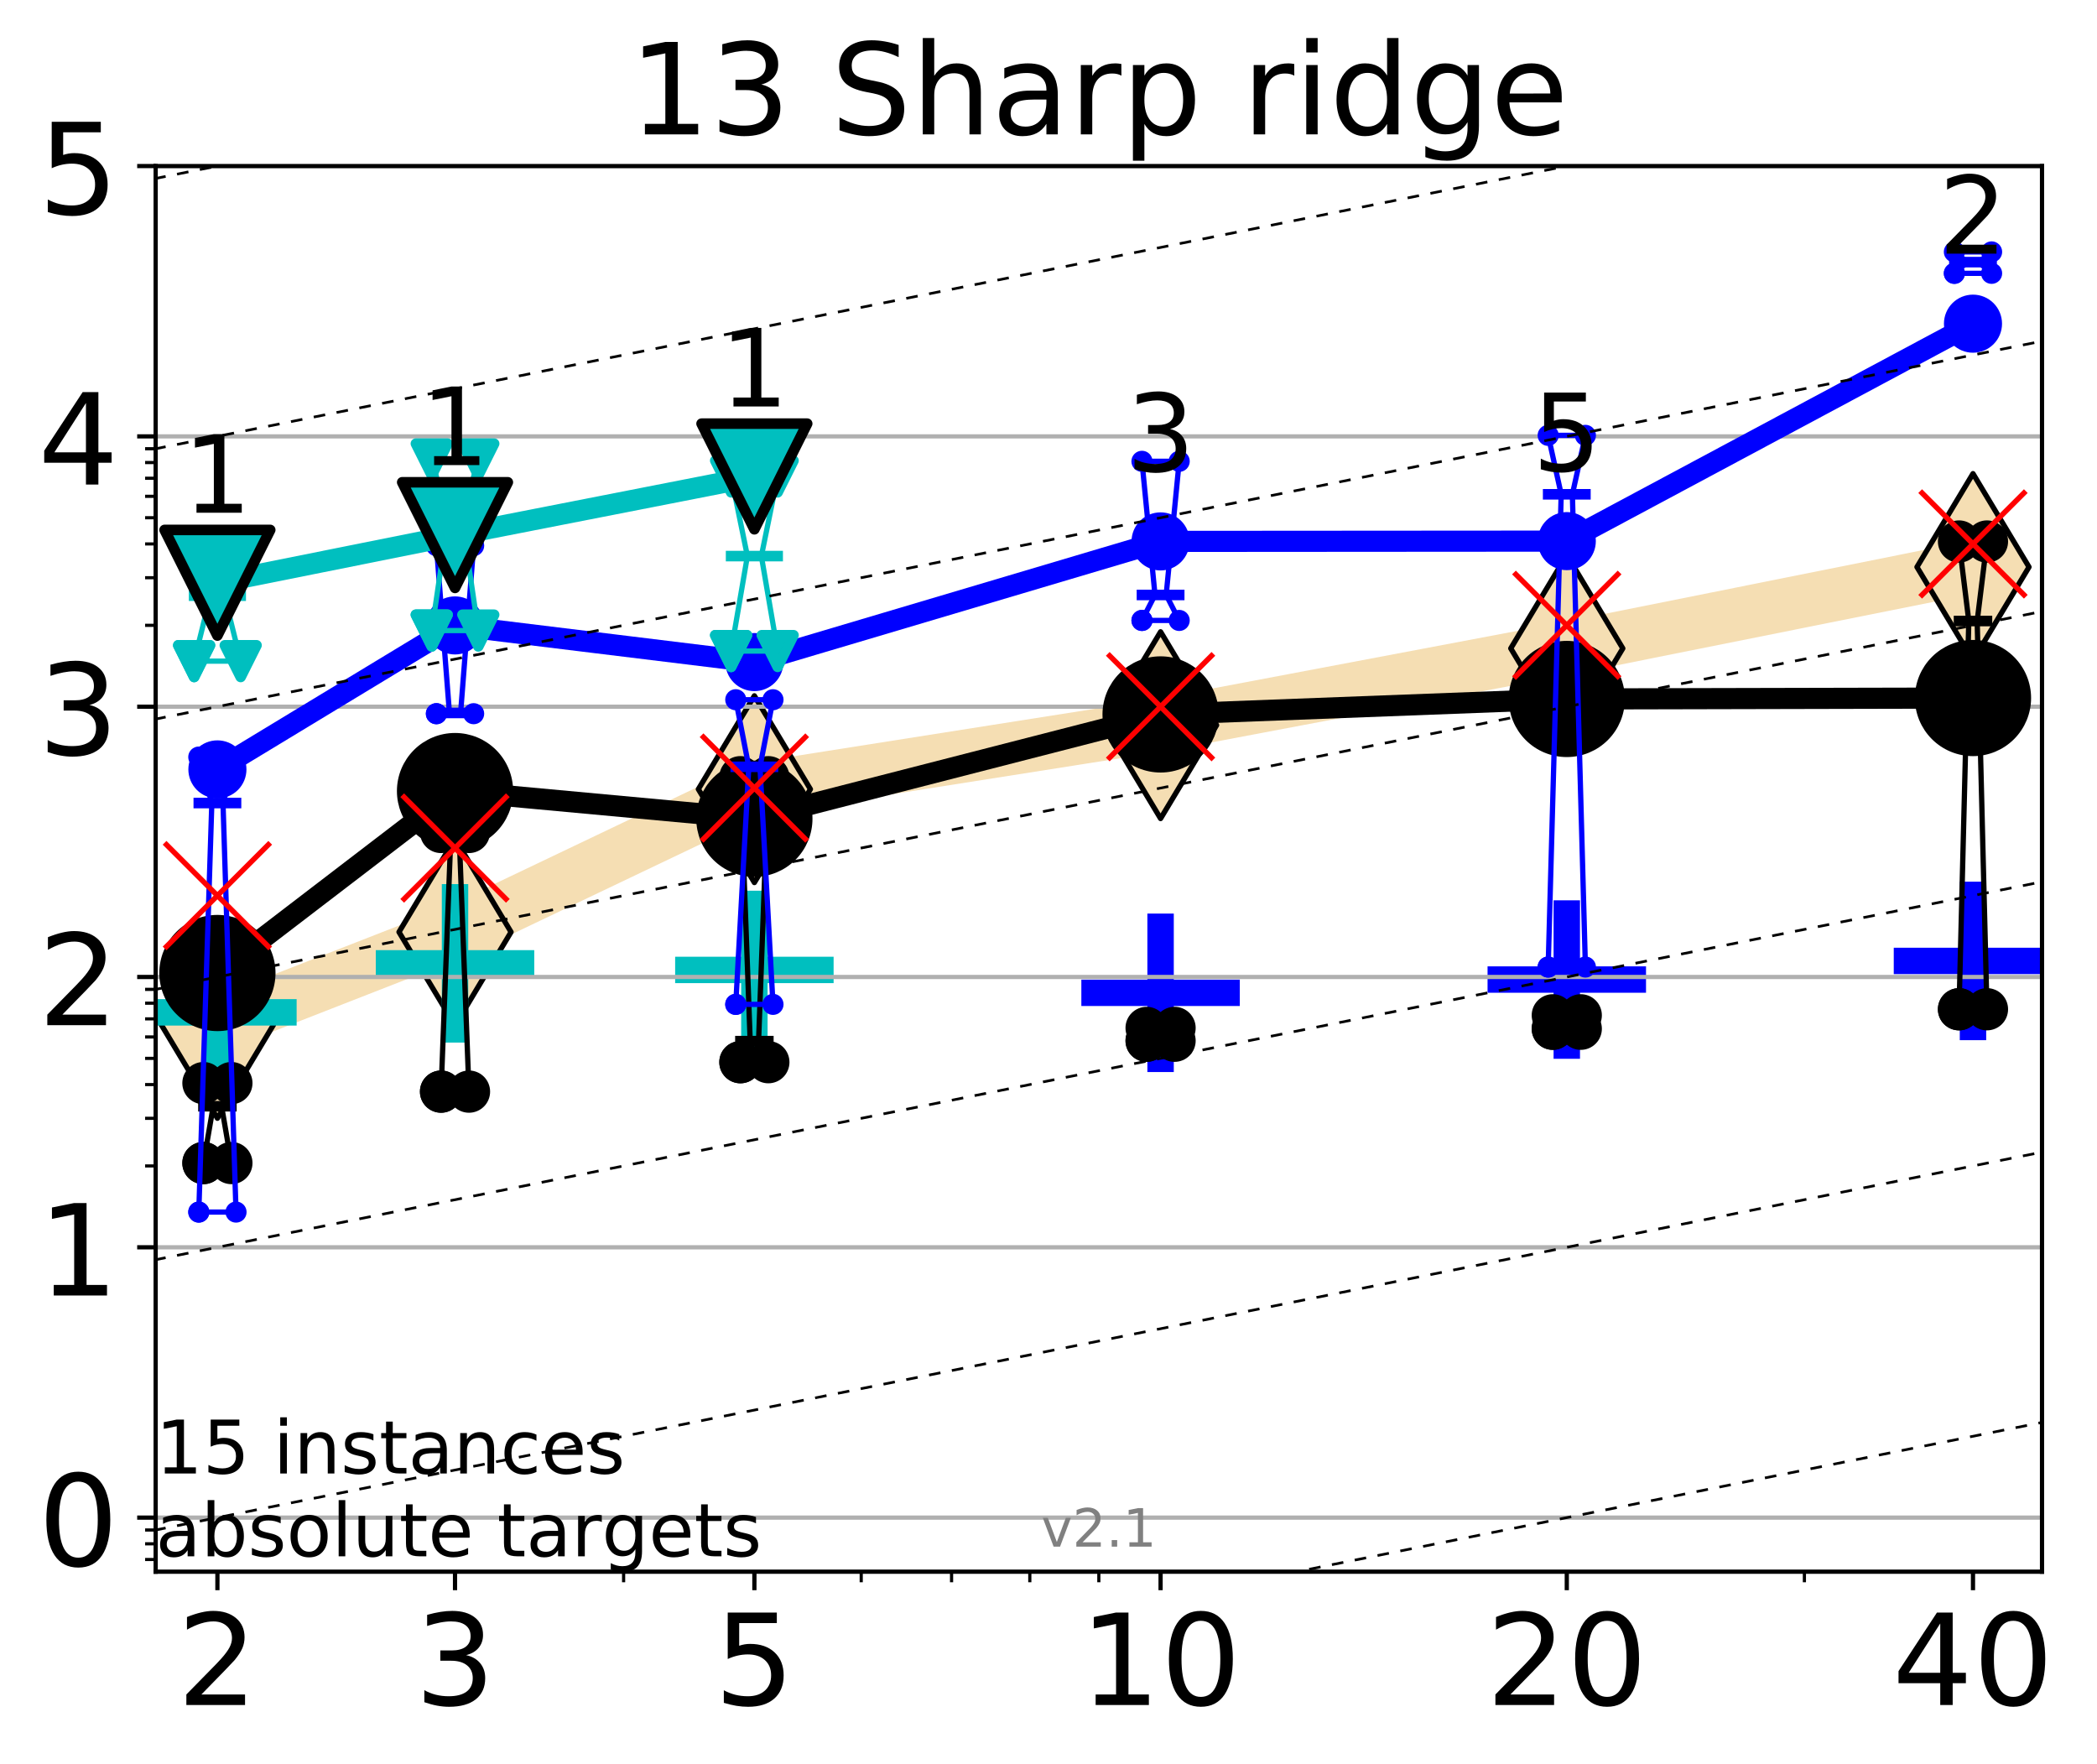 <?xml version="1.0" encoding="utf-8" standalone="no"?>
<!DOCTYPE svg PUBLIC "-//W3C//DTD SVG 1.1//EN"
  "http://www.w3.org/Graphics/SVG/1.1/DTD/svg11.dtd">
<!-- Created with matplotlib (http://matplotlib.org/) -->
<svg height="334pt" version="1.1" viewBox="0 0 397 334" width="397pt" xmlns="http://www.w3.org/2000/svg" xmlns:xlink="http://www.w3.org/1999/xlink">
 <defs>
  <style type="text/css">
*{stroke-linecap:butt;stroke-linejoin:round;}
  </style>
 </defs>
 <g id="figure_1">
  <g id="patch_1">
   <path d="M 0 334.976 
L 397.29 334.976 
L 397.29 0 
L 0 0 
z
" style="fill:#ffffff;"/>
  </g>
  <g id="axes_1">
   <g id="patch_2">
    <path d="M 29.47 297.548 
L 386.59 297.548 
L 386.59 31.436 
L 29.47 31.436 
z
" style="fill:#ffffff;"/>
   </g>
   <g id="line2d_1">
    <path clip-path="url(#p1fe525644e)" d="M 41.159 194.03 
L 86.144 176.45 
L 142.818 149.407 
L 219.719 137.287 
L 296.621 122.754 
L 373.522 107.346 
" style="fill:none;stroke:#f5deb3;stroke-linecap:square;stroke-width:10;"/>
    <defs>
     <path d="M -0 17.678 
L 10.607 0 
L 0 -17.678 
L -10.607 -0 
z
" id="madaefd6622" style="stroke:#000000;stroke-linejoin:miter;"/>
    </defs>
    <g clip-path="url(#p1fe525644e)">
     <use style="fill:#f5deb3;stroke:#000000;stroke-linejoin:miter;" x="41.159" xlink:href="#madaefd6622" y="194.03"/>
     <use style="fill:#f5deb3;stroke:#000000;stroke-linejoin:miter;" x="86.144" xlink:href="#madaefd6622" y="176.45"/>
     <use style="fill:#f5deb3;stroke:#000000;stroke-linejoin:miter;" x="142.818" xlink:href="#madaefd6622" y="149.407"/>
     <use style="fill:#f5deb3;stroke:#000000;stroke-linejoin:miter;" x="219.719" xlink:href="#madaefd6622" y="137.287"/>
     <use style="fill:#f5deb3;stroke:#000000;stroke-linejoin:miter;" x="296.621" xlink:href="#madaefd6622" y="122.754"/>
     <use style="fill:#f5deb3;stroke:#000000;stroke-linejoin:miter;" x="373.522" xlink:href="#madaefd6622" y="107.346"/>
    </g>
   </g>
   <g id="line2d_2">
    <defs>
     <path d="M -15 0 
L 15 0 
M 0 15 
L 0 -15 
" id="md980543a0a" style="stroke:#00bfbf;stroke-width:5;"/>
    </defs>
    <g clip-path="url(#p1fe525644e)">
     <use style="fill:#00bfbf;stroke:#00bfbf;stroke-width:5;" x="41.159" xlink:href="#md980543a0a" y="191.655"/>
    </g>
   </g>
   <g id="line2d_3">
    <g clip-path="url(#p1fe525644e)">
     <use style="fill:#00bfbf;stroke:#00bfbf;stroke-width:5;" x="86.144" xlink:href="#md980543a0a" y="182.378"/>
    </g>
   </g>
   <g id="line2d_4">
    <g clip-path="url(#p1fe525644e)">
     <use style="fill:#00bfbf;stroke:#00bfbf;stroke-width:5;" x="142.818" xlink:href="#md980543a0a" y="183.625"/>
    </g>
   </g>
   <g id="line2d_5">
    <defs>
     <path d="M -15 0 
L 15 0 
M 0 15 
L 0 -15 
" id="md815f5f129" style="stroke:#0000ff;stroke-width:5;"/>
    </defs>
    <g clip-path="url(#p1fe525644e)">
     <use style="fill:#0000ff;stroke:#0000ff;stroke-width:5;" x="373.522" xlink:href="#md815f5f129" y="181.922"/>
    </g>
   </g>
   <g id="line2d_6">
    <g clip-path="url(#p1fe525644e)">
     <use style="fill:#0000ff;stroke:#0000ff;stroke-width:5;" x="219.719" xlink:href="#md815f5f129" y="187.956"/>
    </g>
   </g>
   <g id="line2d_7">
    <g clip-path="url(#p1fe525644e)">
     <use style="fill:#0000ff;stroke:#0000ff;stroke-width:5;" x="296.621" xlink:href="#md815f5f129" y="185.445"/>
    </g>
   </g>
   <g id="matplotlib.axis_1">
    <g id="xtick_1">
     <g id="line2d_8">
      <defs>
       <path d="M 0 0 
L 0 3.5 
" id="mac531a190a" style="stroke:#000000;stroke-width:0.8;"/>
      </defs>
      <g>
       <use style="stroke:#000000;stroke-width:0.8;" x="41.159" xlink:href="#mac531a190a" y="297.548"/>
      </g>
     </g>
     <g id="text_1">
      <!-- 2 -->
      <defs>
       <path d="M 19.188 8.297 
L 53.609 8.297 
L 53.609 0 
L 7.328 0 
L 7.328 8.297 
Q 12.938 14.109 22.625 23.891 
Q 32.328 33.688 34.812 36.531 
Q 39.547 41.844 41.422 45.531 
Q 43.312 49.219 43.312 52.781 
Q 43.312 58.594 39.234 62.25 
Q 35.156 65.922 28.609 65.922 
Q 23.969 65.922 18.812 64.312 
Q 13.672 62.703 7.812 59.422 
L 7.812 69.391 
Q 13.766 71.781 18.938 73 
Q 24.125 74.219 28.422 74.219 
Q 39.75 74.219 46.484 68.547 
Q 53.219 62.891 53.219 53.422 
Q 53.219 48.922 51.531 44.891 
Q 49.859 40.875 45.406 35.406 
Q 44.188 33.984 37.641 27.219 
Q 31.109 20.453 19.188 8.297 
" id="DejaVuSans-32"/>
      </defs>
      <g transform="translate(33.524 322.784)scale(0.24 -0.24)">
       <use xlink:href="#DejaVuSans-32"/>
      </g>
     </g>
    </g>
    <g id="xtick_2">
     <g id="line2d_9">
      <g>
       <use style="stroke:#000000;stroke-width:0.8;" x="86.144" xlink:href="#mac531a190a" y="297.548"/>
      </g>
     </g>
     <g id="text_2">
      <!-- 3 -->
      <defs>
       <path d="M 40.578 39.312 
Q 47.656 37.797 51.625 33 
Q 55.609 28.219 55.609 21.188 
Q 55.609 10.406 48.188 4.484 
Q 40.766 -1.422 27.094 -1.422 
Q 22.516 -1.422 17.656 -0.516 
Q 12.797 0.391 7.625 2.203 
L 7.625 11.719 
Q 11.719 9.328 16.594 8.109 
Q 21.484 6.891 26.812 6.891 
Q 36.078 6.891 40.938 10.547 
Q 45.797 14.203 45.797 21.188 
Q 45.797 27.641 41.281 31.266 
Q 36.766 34.906 28.719 34.906 
L 20.219 34.906 
L 20.219 43.016 
L 29.109 43.016 
Q 36.375 43.016 40.234 45.922 
Q 44.094 48.828 44.094 54.297 
Q 44.094 59.906 40.109 62.906 
Q 36.141 65.922 28.719 65.922 
Q 24.656 65.922 20.016 65.031 
Q 15.375 64.156 9.812 62.312 
L 9.812 71.094 
Q 15.438 72.656 20.344 73.438 
Q 25.25 74.219 29.594 74.219 
Q 40.828 74.219 47.359 69.109 
Q 53.906 64.016 53.906 55.328 
Q 53.906 49.266 50.438 45.094 
Q 46.969 40.922 40.578 39.312 
" id="DejaVuSans-33"/>
      </defs>
      <g transform="translate(78.509 322.784)scale(0.24 -0.24)">
       <use xlink:href="#DejaVuSans-33"/>
      </g>
     </g>
    </g>
    <g id="xtick_3">
     <g id="line2d_10">
      <g>
       <use style="stroke:#000000;stroke-width:0.8;" x="142.818" xlink:href="#mac531a190a" y="297.548"/>
      </g>
     </g>
     <g id="text_3">
      <!-- 5 -->
      <defs>
       <path d="M 10.797 72.906 
L 49.516 72.906 
L 49.516 64.594 
L 19.828 64.594 
L 19.828 46.734 
Q 21.969 47.469 24.109 47.828 
Q 26.266 48.188 28.422 48.188 
Q 40.625 48.188 47.75 41.5 
Q 54.891 34.812 54.891 23.391 
Q 54.891 11.625 47.562 5.094 
Q 40.234 -1.422 26.906 -1.422 
Q 22.312 -1.422 17.547 -0.641 
Q 12.797 0.141 7.719 1.703 
L 7.719 11.625 
Q 12.109 9.234 16.797 8.062 
Q 21.484 6.891 26.703 6.891 
Q 35.156 6.891 40.078 11.328 
Q 45.016 15.766 45.016 23.391 
Q 45.016 31 40.078 35.438 
Q 35.156 39.891 26.703 39.891 
Q 22.75 39.891 18.812 39.016 
Q 14.891 38.141 10.797 36.281 
z
" id="DejaVuSans-35"/>
      </defs>
      <g transform="translate(135.183 322.784)scale(0.24 -0.24)">
       <use xlink:href="#DejaVuSans-35"/>
      </g>
     </g>
    </g>
    <g id="xtick_4">
     <g id="line2d_11">
      <g>
       <use style="stroke:#000000;stroke-width:0.8;" x="219.719" xlink:href="#mac531a190a" y="297.548"/>
      </g>
     </g>
     <g id="text_4">
      <!-- 10 -->
      <defs>
       <path d="M 12.406 8.297 
L 28.516 8.297 
L 28.516 63.922 
L 10.984 60.406 
L 10.984 69.391 
L 28.422 72.906 
L 38.281 72.906 
L 38.281 8.297 
L 54.391 8.297 
L 54.391 0 
L 12.406 0 
z
" id="DejaVuSans-31"/>
       <path d="M 31.781 66.406 
Q 24.172 66.406 20.328 58.906 
Q 16.5 51.422 16.5 36.375 
Q 16.5 21.391 20.328 13.891 
Q 24.172 6.391 31.781 6.391 
Q 39.453 6.391 43.281 13.891 
Q 47.125 21.391 47.125 36.375 
Q 47.125 51.422 43.281 58.906 
Q 39.453 66.406 31.781 66.406 
M 31.781 74.219 
Q 44.047 74.219 50.516 64.516 
Q 56.984 54.828 56.984 36.375 
Q 56.984 17.969 50.516 8.266 
Q 44.047 -1.422 31.781 -1.422 
Q 19.531 -1.422 13.062 8.266 
Q 6.594 17.969 6.594 36.375 
Q 6.594 54.828 13.062 64.516 
Q 19.531 74.219 31.781 74.219 
" id="DejaVuSans-30"/>
      </defs>
      <g transform="translate(204.449 322.784)scale(0.24 -0.24)">
       <use xlink:href="#DejaVuSans-31"/>
       <use x="63.623" xlink:href="#DejaVuSans-30"/>
      </g>
     </g>
    </g>
    <g id="xtick_5">
     <g id="line2d_12">
      <g>
       <use style="stroke:#000000;stroke-width:0.8;" x="296.621" xlink:href="#mac531a190a" y="297.548"/>
      </g>
     </g>
     <g id="text_5">
      <!-- 20 -->
      <g transform="translate(281.351 322.784)scale(0.24 -0.24)">
       <use xlink:href="#DejaVuSans-32"/>
       <use x="63.623" xlink:href="#DejaVuSans-30"/>
      </g>
     </g>
    </g>
    <g id="xtick_6">
     <g id="line2d_13">
      <g>
       <use style="stroke:#000000;stroke-width:0.8;" x="373.522" xlink:href="#mac531a190a" y="297.548"/>
      </g>
     </g>
     <g id="text_6">
      <!-- 40 -->
      <defs>
       <path d="M 37.797 64.312 
L 12.891 25.391 
L 37.797 25.391 
z
M 35.203 72.906 
L 47.609 72.906 
L 47.609 25.391 
L 58.016 25.391 
L 58.016 17.188 
L 47.609 17.188 
L 47.609 0 
L 37.797 0 
L 37.797 17.188 
L 4.891 17.188 
L 4.891 26.703 
z
" id="DejaVuSans-34"/>
      </defs>
      <g transform="translate(358.252 322.784)scale(0.24 -0.24)">
       <use xlink:href="#DejaVuSans-34"/>
       <use x="63.623" xlink:href="#DejaVuSans-30"/>
      </g>
     </g>
    </g>
    <g id="xtick_7">
     <g id="line2d_14">
      <defs>
       <path d="M 0 0 
L 0 2 
" id="mb1318ef30d" style="stroke:#000000;stroke-width:0.6;"/>
      </defs>
      <g>
       <use style="stroke:#000000;stroke-width:0.6;" x="41.159" xlink:href="#mb1318ef30d" y="297.548"/>
      </g>
     </g>
    </g>
    <g id="xtick_8">
     <g id="line2d_15">
      <g>
       <use style="stroke:#000000;stroke-width:0.6;" x="86.144" xlink:href="#mb1318ef30d" y="297.548"/>
      </g>
     </g>
    </g>
    <g id="xtick_9">
     <g id="line2d_16">
      <g>
       <use style="stroke:#000000;stroke-width:0.6;" x="118.061" xlink:href="#mb1318ef30d" y="297.548"/>
      </g>
     </g>
    </g>
    <g id="xtick_10">
     <g id="line2d_17">
      <g>
       <use style="stroke:#000000;stroke-width:0.6;" x="142.818" xlink:href="#mb1318ef30d" y="297.548"/>
      </g>
     </g>
    </g>
    <g id="xtick_11">
     <g id="line2d_18">
      <g>
       <use style="stroke:#000000;stroke-width:0.6;" x="163.045" xlink:href="#mb1318ef30d" y="297.548"/>
      </g>
     </g>
    </g>
    <g id="xtick_12">
     <g id="line2d_19">
      <g>
       <use style="stroke:#000000;stroke-width:0.6;" x="180.148" xlink:href="#mb1318ef30d" y="297.548"/>
      </g>
     </g>
    </g>
    <g id="xtick_13">
     <g id="line2d_20">
      <g>
       <use style="stroke:#000000;stroke-width:0.6;" x="194.962" xlink:href="#mb1318ef30d" y="297.548"/>
      </g>
     </g>
    </g>
    <g id="xtick_14">
     <g id="line2d_21">
      <g>
       <use style="stroke:#000000;stroke-width:0.6;" x="208.03" xlink:href="#mb1318ef30d" y="297.548"/>
      </g>
     </g>
    </g>
    <g id="xtick_15">
     <g id="line2d_22">
      <g>
       <use style="stroke:#000000;stroke-width:0.6;" x="296.621" xlink:href="#mb1318ef30d" y="297.548"/>
      </g>
     </g>
    </g>
    <g id="xtick_16">
     <g id="line2d_23">
      <g>
       <use style="stroke:#000000;stroke-width:0.6;" x="341.605" xlink:href="#mb1318ef30d" y="297.548"/>
      </g>
     </g>
    </g>
    <g id="xtick_17">
     <g id="line2d_24">
      <g>
       <use style="stroke:#000000;stroke-width:0.6;" x="373.522" xlink:href="#mb1318ef30d" y="297.548"/>
      </g>
     </g>
    </g>
   </g>
   <g id="matplotlib.axis_2">
    <g id="ytick_1">
     <g id="line2d_25">
      <path clip-path="url(#p1fe525644e)" d="M 29.47 287.313 
L 386.59 287.313 
" style="fill:none;stroke:#b0b0b0;stroke-linecap:square;stroke-width:0.8;"/>
     </g>
     <g id="line2d_26">
      <defs>
       <path d="M 0 0 
L -3.5 0 
" id="m036e94a0a5" style="stroke:#000000;stroke-width:0.8;"/>
      </defs>
      <g>
       <use style="stroke:#000000;stroke-width:0.8;" x="29.47" xlink:href="#m036e94a0a5" y="287.313"/>
      </g>
     </g>
     <g id="text_7">
      <!-- 0 -->
      <g transform="translate(7.2 296.431)scale(0.24 -0.24)">
       <use xlink:href="#DejaVuSans-30"/>
      </g>
     </g>
    </g>
    <g id="ytick_2">
     <g id="line2d_27">
      <path clip-path="url(#p1fe525644e)" d="M 29.47 236.138 
L 386.59 236.138 
" style="fill:none;stroke:#b0b0b0;stroke-linecap:square;stroke-width:0.8;"/>
     </g>
     <g id="line2d_28">
      <g>
       <use style="stroke:#000000;stroke-width:0.8;" x="29.47" xlink:href="#m036e94a0a5" y="236.138"/>
      </g>
     </g>
     <g id="text_8">
      <!-- 1 -->
      <g transform="translate(7.2 245.256)scale(0.24 -0.24)">
       <use xlink:href="#DejaVuSans-31"/>
      </g>
     </g>
    </g>
    <g id="ytick_3">
     <g id="line2d_29">
      <path clip-path="url(#p1fe525644e)" d="M 29.47 184.962 
L 386.59 184.962 
" style="fill:none;stroke:#b0b0b0;stroke-linecap:square;stroke-width:0.8;"/>
     </g>
     <g id="line2d_30">
      <g>
       <use style="stroke:#000000;stroke-width:0.8;" x="29.47" xlink:href="#m036e94a0a5" y="184.962"/>
      </g>
     </g>
     <g id="text_9">
      <!-- 2 -->
      <g transform="translate(7.2 194.081)scale(0.24 -0.24)">
       <use xlink:href="#DejaVuSans-32"/>
      </g>
     </g>
    </g>
    <g id="ytick_4">
     <g id="line2d_31">
      <path clip-path="url(#p1fe525644e)" d="M 29.47 133.787 
L 386.59 133.787 
" style="fill:none;stroke:#b0b0b0;stroke-linecap:square;stroke-width:0.8;"/>
     </g>
     <g id="line2d_32">
      <g>
       <use style="stroke:#000000;stroke-width:0.8;" x="29.47" xlink:href="#m036e94a0a5" y="133.787"/>
      </g>
     </g>
     <g id="text_10">
      <!-- 3 -->
      <g transform="translate(7.2 142.905)scale(0.24 -0.24)">
       <use xlink:href="#DejaVuSans-33"/>
      </g>
     </g>
    </g>
    <g id="ytick_5">
     <g id="line2d_33">
      <path clip-path="url(#p1fe525644e)" d="M 29.47 82.612 
L 386.59 82.612 
" style="fill:none;stroke:#b0b0b0;stroke-linecap:square;stroke-width:0.8;"/>
     </g>
     <g id="line2d_34">
      <g>
       <use style="stroke:#000000;stroke-width:0.8;" x="29.47" xlink:href="#m036e94a0a5" y="82.612"/>
      </g>
     </g>
     <g id="text_11">
      <!-- 4 -->
      <g transform="translate(7.2 91.73)scale(0.24 -0.24)">
       <use xlink:href="#DejaVuSans-34"/>
      </g>
     </g>
    </g>
    <g id="ytick_6">
     <g id="line2d_35">
      <path clip-path="url(#p1fe525644e)" d="M 29.47 31.436 
L 386.59 31.436 
" style="fill:none;stroke:#b0b0b0;stroke-linecap:square;stroke-width:0.8;"/>
     </g>
     <g id="line2d_36">
      <g>
       <use style="stroke:#000000;stroke-width:0.8;" x="29.47" xlink:href="#m036e94a0a5" y="31.436"/>
      </g>
     </g>
     <g id="text_12">
      <!-- 5 -->
      <g transform="translate(7.2 40.554)scale(0.24 -0.24)">
       <use xlink:href="#DejaVuSans-35"/>
      </g>
     </g>
    </g>
    <g id="ytick_7">
     <g id="line2d_37">
      <defs>
       <path d="M 0 0 
L -2 0 
" id="maa75eacf78" style="stroke:#000000;stroke-width:0.6;"/>
      </defs>
      <g>
       <use style="stroke:#000000;stroke-width:0.6;" x="29.47" xlink:href="#maa75eacf78" y="295.24"/>
      </g>
     </g>
    </g>
    <g id="ytick_8">
     <g id="line2d_38">
      <g>
       <use style="stroke:#000000;stroke-width:0.6;" x="29.47" xlink:href="#maa75eacf78" y="292.273"/>
      </g>
     </g>
    </g>
    <g id="ytick_9">
     <g id="line2d_39">
      <g>
       <use style="stroke:#000000;stroke-width:0.6;" x="29.47" xlink:href="#maa75eacf78" y="289.655"/>
      </g>
     </g>
    </g>
    <g id="ytick_10">
     <g id="line2d_40">
      <g>
       <use style="stroke:#000000;stroke-width:0.6;" x="29.47" xlink:href="#maa75eacf78" y="220.732"/>
      </g>
     </g>
    </g>
    <g id="ytick_11">
     <g id="line2d_41">
      <g>
       <use style="stroke:#000000;stroke-width:0.6;" x="29.47" xlink:href="#maa75eacf78" y="211.721"/>
      </g>
     </g>
    </g>
    <g id="ytick_12">
     <g id="line2d_42">
      <g>
       <use style="stroke:#000000;stroke-width:0.6;" x="29.47" xlink:href="#maa75eacf78" y="205.327"/>
      </g>
     </g>
    </g>
    <g id="ytick_13">
     <g id="line2d_43">
      <g>
       <use style="stroke:#000000;stroke-width:0.6;" x="29.47" xlink:href="#maa75eacf78" y="200.368"/>
      </g>
     </g>
    </g>
    <g id="ytick_14">
     <g id="line2d_44">
      <g>
       <use style="stroke:#000000;stroke-width:0.6;" x="29.47" xlink:href="#maa75eacf78" y="196.316"/>
      </g>
     </g>
    </g>
    <g id="ytick_15">
     <g id="line2d_45">
      <g>
       <use style="stroke:#000000;stroke-width:0.6;" x="29.47" xlink:href="#maa75eacf78" y="192.89"/>
      </g>
     </g>
    </g>
    <g id="ytick_16">
     <g id="line2d_46">
      <g>
       <use style="stroke:#000000;stroke-width:0.6;" x="29.47" xlink:href="#maa75eacf78" y="189.922"/>
      </g>
     </g>
    </g>
    <g id="ytick_17">
     <g id="line2d_47">
      <g>
       <use style="stroke:#000000;stroke-width:0.6;" x="29.47" xlink:href="#maa75eacf78" y="187.304"/>
      </g>
     </g>
    </g>
    <g id="ytick_18">
     <g id="line2d_48">
      <g>
       <use style="stroke:#000000;stroke-width:0.6;" x="29.47" xlink:href="#maa75eacf78" y="118.382"/>
      </g>
     </g>
    </g>
    <g id="ytick_19">
     <g id="line2d_49">
      <g>
       <use style="stroke:#000000;stroke-width:0.6;" x="29.47" xlink:href="#maa75eacf78" y="109.37"/>
      </g>
     </g>
    </g>
    <g id="ytick_20">
     <g id="line2d_50">
      <g>
       <use style="stroke:#000000;stroke-width:0.6;" x="29.47" xlink:href="#maa75eacf78" y="102.976"/>
      </g>
     </g>
    </g>
    <g id="ytick_21">
     <g id="line2d_51">
      <g>
       <use style="stroke:#000000;stroke-width:0.6;" x="29.47" xlink:href="#maa75eacf78" y="98.017"/>
      </g>
     </g>
    </g>
    <g id="ytick_22">
     <g id="line2d_52">
      <g>
       <use style="stroke:#000000;stroke-width:0.6;" x="29.47" xlink:href="#maa75eacf78" y="93.965"/>
      </g>
     </g>
    </g>
    <g id="ytick_23">
     <g id="line2d_53">
      <g>
       <use style="stroke:#000000;stroke-width:0.6;" x="29.47" xlink:href="#maa75eacf78" y="90.539"/>
      </g>
     </g>
    </g>
    <g id="ytick_24">
     <g id="line2d_54">
      <g>
       <use style="stroke:#000000;stroke-width:0.6;" x="29.47" xlink:href="#maa75eacf78" y="87.571"/>
      </g>
     </g>
    </g>
    <g id="ytick_25">
     <g id="line2d_55">
      <g>
       <use style="stroke:#000000;stroke-width:0.6;" x="29.47" xlink:href="#maa75eacf78" y="84.953"/>
      </g>
     </g>
    </g>
   </g>
   <g id="line2d_56">
    <path clip-path="url(#p1fe525644e)" d="M 38.516 220.184 
L 40.366 209.435 
L 38.516 205.051 
L 43.803 205.051 
L 41.952 209.435 
L 43.803 220.184 
L 38.516 220.184 
" style="fill:none;stroke:#000000;stroke-linecap:square;"/>
   </g>
   <g id="line2d_57">
    <path clip-path="url(#p1fe525644e)" d="M 38.516 220.184 
L 43.803 220.184 
L 43.803 205.051 
L 38.516 205.051 
L 38.516 220.184 
" style="fill:none;"/>
    <defs>
     <path d="M 0 3 
C 0.796 3 1.559 2.684 2.121 2.121 
C 2.684 1.559 3 0.796 3 0 
C 3 -0.796 2.684 -1.559 2.121 -2.121 
C 1.559 -2.684 0.796 -3 0 -3 
C -0.796 -3 -1.559 -2.684 -2.121 -2.121 
C -2.684 -1.559 -3 -0.796 -3 0 
C -3 0.796 -2.684 1.559 -2.121 2.121 
C -1.559 2.684 -0.796 3 0 3 
z
" id="ma6b57f9072" style="stroke:#000000;stroke-width:2;"/>
    </defs>
    <g clip-path="url(#p1fe525644e)">
     <use style="stroke:#000000;stroke-width:2;" x="38.516" xlink:href="#ma6b57f9072" y="220.184"/>
     <use style="stroke:#000000;stroke-width:2;" x="43.803" xlink:href="#ma6b57f9072" y="220.184"/>
     <use style="stroke:#000000;stroke-width:2;" x="43.803" xlink:href="#ma6b57f9072" y="205.051"/>
     <use style="stroke:#000000;stroke-width:2;" x="38.516" xlink:href="#ma6b57f9072" y="205.051"/>
     <use style="stroke:#000000;stroke-width:2;" x="38.516" xlink:href="#ma6b57f9072" y="220.184"/>
    </g>
   </g>
   <g id="line2d_58">
    <path clip-path="url(#p1fe525644e)" d="M 38.516 209.435 
L 43.803 209.435 
" style="fill:none;stroke:#000000;stroke-linecap:square;stroke-width:2;"/>
   </g>
   <g id="line2d_59">
    <path clip-path="url(#p1fe525644e)" d="M 83.5 206.663 
L 85.351 158.204 
L 83.5 157.504 
L 88.787 157.504 
L 86.937 158.204 
L 88.787 206.663 
L 83.5 206.663 
" style="fill:none;stroke:#000000;stroke-linecap:square;"/>
   </g>
   <g id="line2d_60">
    <path clip-path="url(#p1fe525644e)" d="M 83.5 206.663 
L 88.787 206.663 
L 88.787 157.504 
L 83.5 157.504 
L 83.5 206.663 
" style="fill:none;"/>
    <g clip-path="url(#p1fe525644e)">
     <use style="stroke:#000000;stroke-width:2;" x="83.5" xlink:href="#ma6b57f9072" y="206.663"/>
     <use style="stroke:#000000;stroke-width:2;" x="88.787" xlink:href="#ma6b57f9072" y="206.663"/>
     <use style="stroke:#000000;stroke-width:2;" x="88.787" xlink:href="#ma6b57f9072" y="157.504"/>
     <use style="stroke:#000000;stroke-width:2;" x="83.5" xlink:href="#ma6b57f9072" y="157.504"/>
     <use style="stroke:#000000;stroke-width:2;" x="83.5" xlink:href="#ma6b57f9072" y="206.663"/>
    </g>
   </g>
   <g id="line2d_61">
    <path clip-path="url(#p1fe525644e)" d="M 83.5 158.204 
L 88.787 158.204 
" style="fill:none;stroke:#000000;stroke-linecap:square;stroke-width:2;"/>
   </g>
   <g id="line2d_62">
    <path clip-path="url(#p1fe525644e)" d="M 140.174 201.091 
L 142.025 197.107 
L 140.174 147.139 
L 145.461 147.139 
L 143.611 197.107 
L 145.461 201.091 
L 140.174 201.091 
" style="fill:none;stroke:#000000;stroke-linecap:square;"/>
   </g>
   <g id="line2d_63">
    <path clip-path="url(#p1fe525644e)" d="M 140.174 201.091 
L 145.461 201.091 
L 145.461 147.139 
L 140.174 147.139 
L 140.174 201.091 
" style="fill:none;"/>
    <g clip-path="url(#p1fe525644e)">
     <use style="stroke:#000000;stroke-width:2;" x="140.174" xlink:href="#ma6b57f9072" y="201.091"/>
     <use style="stroke:#000000;stroke-width:2;" x="145.461" xlink:href="#ma6b57f9072" y="201.091"/>
     <use style="stroke:#000000;stroke-width:2;" x="145.461" xlink:href="#ma6b57f9072" y="147.139"/>
     <use style="stroke:#000000;stroke-width:2;" x="140.174" xlink:href="#ma6b57f9072" y="147.139"/>
     <use style="stroke:#000000;stroke-width:2;" x="140.174" xlink:href="#ma6b57f9072" y="201.091"/>
    </g>
   </g>
   <g id="line2d_64">
    <path clip-path="url(#p1fe525644e)" d="M 140.174 197.107 
L 145.461 197.107 
" style="fill:none;stroke:#000000;stroke-linecap:square;stroke-width:2;"/>
   </g>
   <g id="line2d_65">
    <path clip-path="url(#p1fe525644e)" d="M 217.076 197.031 
L 218.926 195.444 
L 217.076 194.605 
L 222.363 194.605 
L 220.512 195.444 
L 222.363 197.031 
L 217.076 197.031 
" style="fill:none;stroke:#000000;stroke-linecap:square;"/>
   </g>
   <g id="line2d_66">
    <path clip-path="url(#p1fe525644e)" d="M 217.076 197.031 
L 222.363 197.031 
L 222.363 194.605 
L 217.076 194.605 
L 217.076 197.031 
" style="fill:none;"/>
    <g clip-path="url(#p1fe525644e)">
     <use style="stroke:#000000;stroke-width:2;" x="217.076" xlink:href="#ma6b57f9072" y="197.031"/>
     <use style="stroke:#000000;stroke-width:2;" x="222.363" xlink:href="#ma6b57f9072" y="197.031"/>
     <use style="stroke:#000000;stroke-width:2;" x="222.363" xlink:href="#ma6b57f9072" y="194.605"/>
     <use style="stroke:#000000;stroke-width:2;" x="217.076" xlink:href="#ma6b57f9072" y="194.605"/>
     <use style="stroke:#000000;stroke-width:2;" x="217.076" xlink:href="#ma6b57f9072" y="197.031"/>
    </g>
   </g>
   <g id="line2d_67">
    <path clip-path="url(#p1fe525644e)" d="M 217.076 195.444 
L 222.363 195.444 
" style="fill:none;stroke:#000000;stroke-linecap:square;stroke-width:2;"/>
   </g>
   <g id="line2d_68">
    <path clip-path="url(#p1fe525644e)" d="M 293.977 194.76 
L 295.828 194.03 
L 293.977 192.217 
L 299.264 192.217 
L 297.414 194.03 
L 299.264 194.76 
L 293.977 194.76 
" style="fill:none;stroke:#000000;stroke-linecap:square;"/>
   </g>
   <g id="line2d_69">
    <path clip-path="url(#p1fe525644e)" d="M 293.977 194.76 
L 299.264 194.76 
L 299.264 192.217 
L 293.977 192.217 
L 293.977 194.76 
" style="fill:none;"/>
    <g clip-path="url(#p1fe525644e)">
     <use style="stroke:#000000;stroke-width:2;" x="293.977" xlink:href="#ma6b57f9072" y="194.76"/>
     <use style="stroke:#000000;stroke-width:2;" x="299.264" xlink:href="#ma6b57f9072" y="194.76"/>
     <use style="stroke:#000000;stroke-width:2;" x="299.264" xlink:href="#ma6b57f9072" y="192.217"/>
     <use style="stroke:#000000;stroke-width:2;" x="293.977" xlink:href="#ma6b57f9072" y="192.217"/>
     <use style="stroke:#000000;stroke-width:2;" x="293.977" xlink:href="#ma6b57f9072" y="194.76"/>
    </g>
   </g>
   <g id="line2d_70">
    <path clip-path="url(#p1fe525644e)" d="M 293.977 194.03 
L 299.264 194.03 
" style="fill:none;stroke:#000000;stroke-linecap:square;stroke-width:2;"/>
   </g>
   <g id="line2d_71">
    <path clip-path="url(#p1fe525644e)" d="M 370.879 191.069 
L 372.729 117.569 
L 370.879 102.518 
L 376.166 102.518 
L 374.316 117.569 
L 376.166 191.069 
L 370.879 191.069 
" style="fill:none;stroke:#000000;stroke-linecap:square;"/>
   </g>
   <g id="line2d_72">
    <path clip-path="url(#p1fe525644e)" d="M 370.879 191.069 
L 376.166 191.069 
L 376.166 102.518 
L 370.879 102.518 
L 370.879 191.069 
" style="fill:none;"/>
    <g clip-path="url(#p1fe525644e)">
     <use style="stroke:#000000;stroke-width:2;" x="370.879" xlink:href="#ma6b57f9072" y="191.069"/>
     <use style="stroke:#000000;stroke-width:2;" x="376.166" xlink:href="#ma6b57f9072" y="191.069"/>
     <use style="stroke:#000000;stroke-width:2;" x="376.166" xlink:href="#ma6b57f9072" y="102.518"/>
     <use style="stroke:#000000;stroke-width:2;" x="370.879" xlink:href="#ma6b57f9072" y="102.518"/>
     <use style="stroke:#000000;stroke-width:2;" x="370.879" xlink:href="#ma6b57f9072" y="191.069"/>
    </g>
   </g>
   <g id="line2d_73">
    <path clip-path="url(#p1fe525644e)" d="M 370.879 117.569 
L 376.166 117.569 
" style="fill:none;stroke:#000000;stroke-linecap:square;stroke-width:2;"/>
   </g>
   <g id="line2d_74">
    <path clip-path="url(#p1fe525644e)" d="M 41.159 184.208 
L 86.144 149.763 
" style="fill:none;stroke:#000000;stroke-linecap:square;stroke-width:4;"/>
   </g>
   <g id="line2d_75">
    <path clip-path="url(#p1fe525644e)" d="M 86.144 149.763 
L 142.818 155 
" style="fill:none;stroke:#000000;stroke-linecap:square;stroke-width:4;"/>
   </g>
   <g id="line2d_76">
    <path clip-path="url(#p1fe525644e)" d="M 142.818 155 
L 219.719 135.254 
" style="fill:none;stroke:#000000;stroke-linecap:square;stroke-width:4;"/>
   </g>
   <g id="line2d_77">
    <path clip-path="url(#p1fe525644e)" d="M 219.719 135.254 
L 296.621 132.326 
" style="fill:none;stroke:#000000;stroke-linecap:square;stroke-width:4;"/>
   </g>
   <g id="line2d_78">
    <path clip-path="url(#p1fe525644e)" d="M 296.621 132.326 
L 373.522 132.15 
" style="fill:none;stroke:#000000;stroke-linecap:square;stroke-width:4;"/>
   </g>
   <g id="line2d_79">
    <path clip-path="url(#p1fe525644e)" d="M 41.159 184.208 
L 86.144 149.763 
L 142.818 155 
L 219.719 135.254 
L 296.621 132.326 
L 373.522 132.15 
" style="fill:none;"/>
    <defs>
     <path d="M 0 10 
C 2.652 10 5.196 8.946 7.071 7.071 
C 8.946 5.196 10 2.652 10 0 
C 10 -2.652 8.946 -5.196 7.071 -7.071 
C 5.196 -8.946 2.652 -10 0 -10 
C -2.652 -10 -5.196 -8.946 -7.071 -7.071 
C -8.946 -5.196 -10 -2.652 -10 0 
C -10 2.652 -8.946 5.196 -7.071 7.071 
C -5.196 8.946 -2.652 10 0 10 
z
" id="m1fe34d1acc" style="stroke:#000000;stroke-width:2;"/>
    </defs>
    <g clip-path="url(#p1fe525644e)">
     <use style="stroke:#000000;stroke-width:2;" x="41.159" xlink:href="#m1fe34d1acc" y="184.208"/>
     <use style="stroke:#000000;stroke-width:2;" x="86.144" xlink:href="#m1fe34d1acc" y="149.763"/>
     <use style="stroke:#000000;stroke-width:2;" x="142.818" xlink:href="#m1fe34d1acc" y="155"/>
     <use style="stroke:#000000;stroke-width:2;" x="219.719" xlink:href="#m1fe34d1acc" y="135.254"/>
     <use style="stroke:#000000;stroke-width:2;" x="296.621" xlink:href="#m1fe34d1acc" y="132.326"/>
     <use style="stroke:#000000;stroke-width:2;" x="373.522" xlink:href="#m1fe34d1acc" y="132.15"/>
    </g>
   </g>
   <g id="line2d_80">
    <path clip-path="url(#p1fe525644e)" d="M 37.635 229.468 
L 40.102 152.033 
L 37.635 143.327 
L 44.684 143.327 
L 42.217 152.033 
L 44.684 229.468 
L 37.635 229.468 
" style="fill:none;stroke:#0000ff;stroke-linecap:square;"/>
   </g>
   <g id="line2d_81">
    <path clip-path="url(#p1fe525644e)" d="M 37.635 229.468 
L 44.684 229.468 
L 44.684 143.327 
L 37.635 143.327 
L 37.635 229.468 
" style="fill:none;"/>
    <defs>
     <path d="M 0 1.5 
C 0.398 1.5 0.779 1.342 1.061 1.061 
C 1.342 0.779 1.5 0.398 1.5 0 
C 1.5 -0.398 1.342 -0.779 1.061 -1.061 
C 0.779 -1.342 0.398 -1.5 0 -1.5 
C -0.398 -1.5 -0.779 -1.342 -1.061 -1.061 
C -1.342 -0.779 -1.5 -0.398 -1.5 0 
C -1.5 0.398 -1.342 0.779 -1.061 1.061 
C -0.779 1.342 -0.398 1.5 0 1.5 
z
" id="m3448afde08" style="stroke:#0000ff;"/>
    </defs>
    <g clip-path="url(#p1fe525644e)">
     <use style="fill:#0000ff;stroke:#0000ff;" x="37.635" xlink:href="#m3448afde08" y="229.468"/>
     <use style="fill:#0000ff;stroke:#0000ff;" x="44.684" xlink:href="#m3448afde08" y="229.468"/>
     <use style="fill:#0000ff;stroke:#0000ff;" x="44.684" xlink:href="#m3448afde08" y="143.327"/>
     <use style="fill:#0000ff;stroke:#0000ff;" x="37.635" xlink:href="#m3448afde08" y="143.327"/>
     <use style="fill:#0000ff;stroke:#0000ff;" x="37.635" xlink:href="#m3448afde08" y="229.468"/>
    </g>
   </g>
   <g id="line2d_82">
    <path clip-path="url(#p1fe525644e)" d="M 37.635 152.033 
L 44.684 152.033 
" style="fill:none;stroke:#0000ff;stroke-linecap:square;stroke-width:2;"/>
   </g>
   <g id="line2d_83">
    <path clip-path="url(#p1fe525644e)" d="M 82.619 135.115 
L 85.086 134.974 
L 82.619 103.301 
L 89.669 103.301 
L 87.201 134.974 
L 89.669 135.115 
L 82.619 135.115 
" style="fill:none;stroke:#0000ff;stroke-linecap:square;"/>
   </g>
   <g id="line2d_84">
    <path clip-path="url(#p1fe525644e)" d="M 82.619 135.115 
L 89.669 135.115 
L 89.669 103.301 
L 82.619 103.301 
L 82.619 135.115 
" style="fill:none;"/>
    <g clip-path="url(#p1fe525644e)">
     <use style="fill:#0000ff;stroke:#0000ff;" x="82.619" xlink:href="#m3448afde08" y="135.115"/>
     <use style="fill:#0000ff;stroke:#0000ff;" x="89.669" xlink:href="#m3448afde08" y="135.115"/>
     <use style="fill:#0000ff;stroke:#0000ff;" x="89.669" xlink:href="#m3448afde08" y="103.301"/>
     <use style="fill:#0000ff;stroke:#0000ff;" x="82.619" xlink:href="#m3448afde08" y="103.301"/>
     <use style="fill:#0000ff;stroke:#0000ff;" x="82.619" xlink:href="#m3448afde08" y="135.115"/>
    </g>
   </g>
   <g id="line2d_85">
    <path clip-path="url(#p1fe525644e)" d="M 82.619 134.974 
L 89.669 134.974 
" style="fill:none;stroke:#0000ff;stroke-linecap:square;stroke-width:2;"/>
   </g>
   <g id="line2d_86">
    <path clip-path="url(#p1fe525644e)" d="M 139.293 190.145 
L 141.76 145.174 
L 139.293 132.471 
L 146.342 132.471 
L 143.875 145.174 
L 146.342 190.145 
L 139.293 190.145 
" style="fill:none;stroke:#0000ff;stroke-linecap:square;"/>
   </g>
   <g id="line2d_87">
    <path clip-path="url(#p1fe525644e)" d="M 139.293 190.145 
L 146.342 190.145 
L 146.342 132.471 
L 139.293 132.471 
L 139.293 190.145 
" style="fill:none;"/>
    <g clip-path="url(#p1fe525644e)">
     <use style="fill:#0000ff;stroke:#0000ff;" x="139.293" xlink:href="#m3448afde08" y="190.145"/>
     <use style="fill:#0000ff;stroke:#0000ff;" x="146.342" xlink:href="#m3448afde08" y="190.145"/>
     <use style="fill:#0000ff;stroke:#0000ff;" x="146.342" xlink:href="#m3448afde08" y="132.471"/>
     <use style="fill:#0000ff;stroke:#0000ff;" x="139.293" xlink:href="#m3448afde08" y="132.471"/>
     <use style="fill:#0000ff;stroke:#0000ff;" x="139.293" xlink:href="#m3448afde08" y="190.145"/>
    </g>
   </g>
   <g id="line2d_88">
    <path clip-path="url(#p1fe525644e)" d="M 139.293 145.174 
L 146.342 145.174 
" style="fill:none;stroke:#0000ff;stroke-linecap:square;stroke-width:2;"/>
   </g>
   <g id="line2d_89">
    <path clip-path="url(#p1fe525644e)" d="M 216.195 117.46 
L 218.662 112.64 
L 216.195 87.337 
L 223.244 87.337 
L 220.777 112.64 
L 223.244 117.46 
L 216.195 117.46 
" style="fill:none;stroke:#0000ff;stroke-linecap:square;"/>
   </g>
   <g id="line2d_90">
    <path clip-path="url(#p1fe525644e)" d="M 216.195 117.46 
L 223.244 117.46 
L 223.244 87.337 
L 216.195 87.337 
L 216.195 117.46 
" style="fill:none;"/>
    <g clip-path="url(#p1fe525644e)">
     <use style="fill:#0000ff;stroke:#0000ff;" x="216.195" xlink:href="#m3448afde08" y="117.46"/>
     <use style="fill:#0000ff;stroke:#0000ff;" x="223.244" xlink:href="#m3448afde08" y="117.46"/>
     <use style="fill:#0000ff;stroke:#0000ff;" x="223.244" xlink:href="#m3448afde08" y="87.337"/>
     <use style="fill:#0000ff;stroke:#0000ff;" x="216.195" xlink:href="#m3448afde08" y="87.337"/>
     <use style="fill:#0000ff;stroke:#0000ff;" x="216.195" xlink:href="#m3448afde08" y="117.46"/>
    </g>
   </g>
   <g id="line2d_91">
    <path clip-path="url(#p1fe525644e)" d="M 216.195 112.64 
L 223.244 112.64 
" style="fill:none;stroke:#0000ff;stroke-linecap:square;stroke-width:2;"/>
   </g>
   <g id="line2d_92">
    <path clip-path="url(#p1fe525644e)" d="M 293.096 183.078 
L 295.563 93.585 
L 293.096 82.423 
L 300.146 82.423 
L 297.678 93.585 
L 300.146 183.078 
L 293.096 183.078 
" style="fill:none;stroke:#0000ff;stroke-linecap:square;"/>
   </g>
   <g id="line2d_93">
    <path clip-path="url(#p1fe525644e)" d="M 293.096 183.078 
L 300.146 183.078 
L 300.146 82.423 
L 293.096 82.423 
L 293.096 183.078 
" style="fill:none;"/>
    <g clip-path="url(#p1fe525644e)">
     <use style="fill:#0000ff;stroke:#0000ff;" x="293.096" xlink:href="#m3448afde08" y="183.078"/>
     <use style="fill:#0000ff;stroke:#0000ff;" x="300.146" xlink:href="#m3448afde08" y="183.078"/>
     <use style="fill:#0000ff;stroke:#0000ff;" x="300.146" xlink:href="#m3448afde08" y="82.423"/>
     <use style="fill:#0000ff;stroke:#0000ff;" x="293.096" xlink:href="#m3448afde08" y="82.423"/>
     <use style="fill:#0000ff;stroke:#0000ff;" x="293.096" xlink:href="#m3448afde08" y="183.078"/>
    </g>
   </g>
   <g id="line2d_94">
    <path clip-path="url(#p1fe525644e)" d="M 293.096 93.585 
L 300.146 93.585 
" style="fill:none;stroke:#0000ff;stroke-linecap:square;stroke-width:2;"/>
   </g>
   <g id="line2d_95">
    <path clip-path="url(#p1fe525644e)" d="M 369.998 51.745 
L 372.465 49.625 
L 369.998 47.689 
L 377.047 47.689 
L 374.58 49.625 
L 377.047 51.745 
L 369.998 51.745 
" style="fill:none;stroke:#0000ff;stroke-linecap:square;"/>
   </g>
   <g id="line2d_96">
    <path clip-path="url(#p1fe525644e)" d="M 369.998 51.745 
L 377.047 51.745 
L 377.047 47.689 
L 369.998 47.689 
L 369.998 51.745 
" style="fill:none;"/>
    <g clip-path="url(#p1fe525644e)">
     <use style="fill:#0000ff;stroke:#0000ff;" x="369.998" xlink:href="#m3448afde08" y="51.745"/>
     <use style="fill:#0000ff;stroke:#0000ff;" x="377.047" xlink:href="#m3448afde08" y="51.745"/>
     <use style="fill:#0000ff;stroke:#0000ff;" x="377.047" xlink:href="#m3448afde08" y="47.689"/>
     <use style="fill:#0000ff;stroke:#0000ff;" x="369.998" xlink:href="#m3448afde08" y="47.689"/>
     <use style="fill:#0000ff;stroke:#0000ff;" x="369.998" xlink:href="#m3448afde08" y="51.745"/>
    </g>
   </g>
   <g id="line2d_97">
    <path clip-path="url(#p1fe525644e)" d="M 369.998 49.625 
L 377.047 49.625 
" style="fill:none;stroke:#0000ff;stroke-linecap:square;stroke-width:2;"/>
   </g>
   <g id="line2d_98">
    <path clip-path="url(#p1fe525644e)" d="M 41.159 145.66 
L 86.144 118.404 
" style="fill:none;stroke:#0000ff;stroke-linecap:square;stroke-width:4;"/>
   </g>
   <g id="line2d_99">
    <path clip-path="url(#p1fe525644e)" d="M 86.144 118.404 
L 142.818 125.344 
" style="fill:none;stroke:#0000ff;stroke-linecap:square;stroke-width:4;"/>
   </g>
   <g id="line2d_100">
    <path clip-path="url(#p1fe525644e)" d="M 142.818 125.344 
L 219.719 102.497 
" style="fill:none;stroke:#0000ff;stroke-linecap:square;stroke-width:4;"/>
   </g>
   <g id="line2d_101">
    <path clip-path="url(#p1fe525644e)" d="M 219.719 102.497 
L 296.621 102.443 
" style="fill:none;stroke:#0000ff;stroke-linecap:square;stroke-width:4;"/>
   </g>
   <g id="line2d_102">
    <path clip-path="url(#p1fe525644e)" d="M 296.621 102.443 
L 373.522 61.277 
" style="fill:none;stroke:#0000ff;stroke-linecap:square;stroke-width:4;"/>
   </g>
   <g id="line2d_103">
    <path clip-path="url(#p1fe525644e)" d="M 41.159 145.66 
L 86.144 118.404 
L 142.818 125.344 
L 219.719 102.497 
L 296.621 102.443 
L 373.522 61.277 
" style="fill:none;"/>
    <defs>
     <path d="M 0 5 
C 1.326 5 2.598 4.473 3.536 3.536 
C 4.473 2.598 5 1.326 5 0 
C 5 -1.326 4.473 -2.598 3.536 -3.536 
C 2.598 -4.473 1.326 -5 0 -5 
C -1.326 -5 -2.598 -4.473 -3.536 -3.536 
C -4.473 -2.598 -5 -1.326 -5 0 
C -5 1.326 -4.473 2.598 -3.536 3.536 
C -2.598 4.473 -1.326 5 0 5 
z
" id="mb2255ed550" style="stroke:#0000ff;"/>
    </defs>
    <g clip-path="url(#p1fe525644e)">
     <use style="fill:#0000ff;stroke:#0000ff;" x="41.159" xlink:href="#mb2255ed550" y="145.66"/>
     <use style="fill:#0000ff;stroke:#0000ff;" x="86.144" xlink:href="#mb2255ed550" y="118.404"/>
     <use style="fill:#0000ff;stroke:#0000ff;" x="142.818" xlink:href="#mb2255ed550" y="125.344"/>
     <use style="fill:#0000ff;stroke:#0000ff;" x="219.719" xlink:href="#mb2255ed550" y="102.497"/>
     <use style="fill:#0000ff;stroke:#0000ff;" x="296.621" xlink:href="#mb2255ed550" y="102.443"/>
     <use style="fill:#0000ff;stroke:#0000ff;" x="373.522" xlink:href="#mb2255ed550" y="61.277"/>
    </g>
   </g>
   <g id="line2d_104">
    <path clip-path="url(#p1fe525644e)" d="M 36.753 125.164 
L 39.838 112.774 
L 36.753 106.11 
L 45.565 106.11 
L 42.481 112.774 
L 45.565 125.164 
L 36.753 125.164 
" style="fill:none;stroke:#00bfbf;stroke-linecap:square;"/>
   </g>
   <g id="line2d_105">
    <path clip-path="url(#p1fe525644e)" d="M 36.753 125.164 
L 45.565 125.164 
L 45.565 106.11 
L 36.753 106.11 
L 36.753 125.164 
" style="fill:none;"/>
    <defs>
     <path d="M -0 3 
L 3 -3 
L -3 -3 
z
" id="m36b9dc19fa" style="stroke:#00bfbf;stroke-linejoin:miter;stroke-width:2;"/>
    </defs>
    <g clip-path="url(#p1fe525644e)">
     <use style="fill:#00bfbf;stroke:#00bfbf;stroke-linejoin:miter;stroke-width:2;" x="36.753" xlink:href="#m36b9dc19fa" y="125.164"/>
     <use style="fill:#00bfbf;stroke:#00bfbf;stroke-linejoin:miter;stroke-width:2;" x="45.565" xlink:href="#m36b9dc19fa" y="125.164"/>
     <use style="fill:#00bfbf;stroke:#00bfbf;stroke-linejoin:miter;stroke-width:2;" x="45.565" xlink:href="#m36b9dc19fa" y="106.11"/>
     <use style="fill:#00bfbf;stroke:#00bfbf;stroke-linejoin:miter;stroke-width:2;" x="36.753" xlink:href="#m36b9dc19fa" y="106.11"/>
     <use style="fill:#00bfbf;stroke:#00bfbf;stroke-linejoin:miter;stroke-width:2;" x="36.753" xlink:href="#m36b9dc19fa" y="125.164"/>
    </g>
   </g>
   <g id="line2d_106">
    <path clip-path="url(#p1fe525644e)" d="M 36.753 112.774 
L 45.565 112.774 
" style="fill:none;stroke:#00bfbf;stroke-linecap:square;stroke-width:2;"/>
   </g>
   <g id="line2d_107">
    <path clip-path="url(#p1fe525644e)" d="M 81.738 119.378 
L 84.822 98.41 
L 81.738 86.989 
L 90.55 86.989 
L 87.466 98.41 
L 90.55 119.378 
L 81.738 119.378 
" style="fill:none;stroke:#00bfbf;stroke-linecap:square;"/>
   </g>
   <g id="line2d_108">
    <path clip-path="url(#p1fe525644e)" d="M 81.738 119.378 
L 90.55 119.378 
L 90.55 86.989 
L 81.738 86.989 
L 81.738 119.378 
" style="fill:none;"/>
    <g clip-path="url(#p1fe525644e)">
     <use style="fill:#00bfbf;stroke:#00bfbf;stroke-linejoin:miter;stroke-width:2;" x="81.738" xlink:href="#m36b9dc19fa" y="119.378"/>
     <use style="fill:#00bfbf;stroke:#00bfbf;stroke-linejoin:miter;stroke-width:2;" x="90.55" xlink:href="#m36b9dc19fa" y="119.378"/>
     <use style="fill:#00bfbf;stroke:#00bfbf;stroke-linejoin:miter;stroke-width:2;" x="90.55" xlink:href="#m36b9dc19fa" y="86.989"/>
     <use style="fill:#00bfbf;stroke:#00bfbf;stroke-linejoin:miter;stroke-width:2;" x="81.738" xlink:href="#m36b9dc19fa" y="86.989"/>
     <use style="fill:#00bfbf;stroke:#00bfbf;stroke-linejoin:miter;stroke-width:2;" x="81.738" xlink:href="#m36b9dc19fa" y="119.378"/>
    </g>
   </g>
   <g id="line2d_109">
    <path clip-path="url(#p1fe525644e)" d="M 81.738 98.41 
L 90.55 98.41 
" style="fill:none;stroke:#00bfbf;stroke-linecap:square;stroke-width:2;"/>
   </g>
   <g id="line2d_110">
    <path clip-path="url(#p1fe525644e)" d="M 138.412 123.255 
L 141.496 105.28 
L 138.412 90.204 
L 147.224 90.204 
L 144.139 105.28 
L 147.224 123.255 
L 138.412 123.255 
" style="fill:none;stroke:#00bfbf;stroke-linecap:square;"/>
   </g>
   <g id="line2d_111">
    <path clip-path="url(#p1fe525644e)" d="M 138.412 123.255 
L 147.224 123.255 
L 147.224 90.204 
L 138.412 90.204 
L 138.412 123.255 
" style="fill:none;"/>
    <g clip-path="url(#p1fe525644e)">
     <use style="fill:#00bfbf;stroke:#00bfbf;stroke-linejoin:miter;stroke-width:2;" x="138.412" xlink:href="#m36b9dc19fa" y="123.255"/>
     <use style="fill:#00bfbf;stroke:#00bfbf;stroke-linejoin:miter;stroke-width:2;" x="147.224" xlink:href="#m36b9dc19fa" y="123.255"/>
     <use style="fill:#00bfbf;stroke:#00bfbf;stroke-linejoin:miter;stroke-width:2;" x="147.224" xlink:href="#m36b9dc19fa" y="90.204"/>
     <use style="fill:#00bfbf;stroke:#00bfbf;stroke-linejoin:miter;stroke-width:2;" x="138.412" xlink:href="#m36b9dc19fa" y="90.204"/>
     <use style="fill:#00bfbf;stroke:#00bfbf;stroke-linejoin:miter;stroke-width:2;" x="138.412" xlink:href="#m36b9dc19fa" y="123.255"/>
    </g>
   </g>
   <g id="line2d_112">
    <path clip-path="url(#p1fe525644e)" d="M 138.412 105.28 
L 147.224 105.28 
" style="fill:none;stroke:#00bfbf;stroke-linecap:square;stroke-width:2;"/>
   </g>
   <g id="line2d_113">
    <path clip-path="url(#p1fe525644e)" d="M 41.159 110.324 
L 86.144 101.305 
" style="fill:none;stroke:#00bfbf;stroke-linecap:square;stroke-width:4;"/>
   </g>
   <g id="line2d_114">
    <path clip-path="url(#p1fe525644e)" d="M 86.144 101.305 
L 142.818 90.204 
" style="fill:none;stroke:#00bfbf;stroke-linecap:square;stroke-width:4;"/>
   </g>
   <g id="line2d_115">
    <path clip-path="url(#p1fe525644e)" d="M 41.159 110.324 
L 86.144 101.305 
L 142.818 90.204 
" style="fill:none;"/>
    <defs>
     <path d="M -0 10 
L 10 -10 
L -10 -10 
z
" id="mcb4b0caee3" style="stroke:#000000;stroke-linejoin:miter;stroke-width:2;"/>
    </defs>
    <g clip-path="url(#p1fe525644e)">
     <use style="fill:#00bfbf;stroke:#000000;stroke-linejoin:miter;stroke-width:2;" x="41.159" xlink:href="#mcb4b0caee3" y="110.324"/>
     <use style="fill:#00bfbf;stroke:#000000;stroke-linejoin:miter;stroke-width:2;" x="86.144" xlink:href="#mcb4b0caee3" y="101.305"/>
     <use style="fill:#00bfbf;stroke:#000000;stroke-linejoin:miter;stroke-width:2;" x="142.818" xlink:href="#mcb4b0caee3" y="90.204"/>
    </g>
   </g>
   <g id="line2d_116"/>
   <g id="line2d_117"/>
   <g id="line2d_118"/>
   <g id="line2d_119"/>
   <g id="line2d_120"/>
   <g id="line2d_121"/>
   <g id="line2d_122"/>
   <g id="line2d_123">
    <defs>
     <path d="M -10 10 
L 10 -10 
M -10 -10 
L 10 10 
" id="m7f8ed6b5ab" style="stroke:#ff0000;"/>
    </defs>
    <g clip-path="url(#p1fe525644e)">
     <use style="fill:#ff0000;stroke:#ff0000;" x="41.159" xlink:href="#m7f8ed6b5ab" y="169.557"/>
     <use style="fill:#ff0000;stroke:#ff0000;" x="86.144" xlink:href="#m7f8ed6b5ab" y="160.546"/>
     <use style="fill:#ff0000;stroke:#ff0000;" x="142.818" xlink:href="#m7f8ed6b5ab" y="149.192"/>
     <use style="fill:#ff0000;stroke:#ff0000;" x="219.719" xlink:href="#m7f8ed6b5ab" y="133.787"/>
     <use style="fill:#ff0000;stroke:#ff0000;" x="296.621" xlink:href="#m7f8ed6b5ab" y="118.382"/>
     <use style="fill:#ff0000;stroke:#ff0000;" x="373.522" xlink:href="#m7f8ed6b5ab" y="102.976"/>
    </g>
   </g>
   <g id="line2d_124">
    <path clip-path="url(#p1fe525644e)" d="M 53.703 335.976 
L 398.29 266.946 
" style="fill:none;stroke:#000000;stroke-dasharray:2.2,2.2;stroke-dashoffset:0;stroke-width:0.5;"/>
   </g>
   <g id="line2d_125">
    <path clip-path="url(#p1fe525644e)" d="M -1 295.759 
L 398.29 215.771 
" style="fill:none;stroke:#000000;stroke-dasharray:2.2,2.2;stroke-dashoffset:0;stroke-width:0.5;"/>
   </g>
   <g id="line2d_126">
    <path clip-path="url(#p1fe525644e)" d="M -1 244.583 
L 398.29 164.596 
" style="fill:none;stroke:#000000;stroke-dasharray:2.2,2.2;stroke-dashoffset:0;stroke-width:0.5;"/>
   </g>
   <g id="line2d_127">
    <path clip-path="url(#p1fe525644e)" d="M -1 193.408 
L 398.29 113.42 
" style="fill:none;stroke:#000000;stroke-dasharray:2.2,2.2;stroke-dashoffset:0;stroke-width:0.5;"/>
   </g>
   <g id="line2d_128">
    <path clip-path="url(#p1fe525644e)" d="M -1 142.233 
L 398.29 62.245 
" style="fill:none;stroke:#000000;stroke-dasharray:2.2,2.2;stroke-dashoffset:0;stroke-width:0.5;"/>
   </g>
   <g id="line2d_129">
    <path clip-path="url(#p1fe525644e)" d="M -1 91.057 
L 398.29 11.069 
" style="fill:none;stroke:#000000;stroke-dasharray:2.2,2.2;stroke-dashoffset:0;stroke-width:0.5;"/>
   </g>
   <g id="line2d_130">
    <path clip-path="url(#p1fe525644e)" d="M -1 39.882 
L 203.077 -1 
" style="fill:none;stroke:#000000;stroke-dasharray:2.2,2.2;stroke-dashoffset:0;stroke-width:0.5;"/>
   </g>
   <g id="line2d_131">
    <path clip-path="url(#p1fe525644e)" style="fill:none;stroke:#000000;stroke-dasharray:2.2,2.2;stroke-dashoffset:0;stroke-width:0.5;"/>
   </g>
   <g id="line2d_132">
    <path clip-path="url(#p1fe525644e)" style="fill:none;stroke:#000000;stroke-dasharray:2.2,2.2;stroke-dashoffset:0;stroke-width:0.5;"/>
   </g>
   <g id="patch_3">
    <path d="M 29.47 297.548 
L 29.47 31.436 
" style="fill:none;stroke:#000000;stroke-linecap:square;stroke-linejoin:miter;stroke-width:0.8;"/>
   </g>
   <g id="patch_4">
    <path d="M 386.59 297.548 
L 386.59 31.436 
" style="fill:none;stroke:#000000;stroke-linecap:square;stroke-linejoin:miter;stroke-width:0.8;"/>
   </g>
   <g id="patch_5">
    <path d="M 29.47 297.548 
L 386.59 297.548 
" style="fill:none;stroke:#000000;stroke-linecap:square;stroke-linejoin:miter;stroke-width:0.8;"/>
   </g>
   <g id="patch_6">
    <path d="M 29.47 31.436 
L 386.59 31.436 
" style="fill:none;stroke:#000000;stroke-linecap:square;stroke-linejoin:miter;stroke-width:0.8;"/>
   </g>
   <g id="text_13">
    <!-- 1 -->
    <g transform="translate(34.67 97.07)scale(0.204 -0.204)">
     <use xlink:href="#DejaVuSans-31"/>
    </g>
   </g>
   <g id="text_14">
    <!-- 1 -->
    <g transform="translate(79.654 88.051)scale(0.204 -0.204)">
     <use xlink:href="#DejaVuSans-31"/>
    </g>
   </g>
   <g id="text_15">
    <!-- 1 -->
    <g transform="translate(136.328 76.95)scale(0.204 -0.204)">
     <use xlink:href="#DejaVuSans-31"/>
    </g>
   </g>
   <g id="text_16">
    <!-- 2 -->
    <g transform="translate(367.033 48.023)scale(0.204 -0.204)">
     <use xlink:href="#DejaVuSans-32"/>
    </g>
   </g>
   <g id="text_17">
    <!-- 3 -->
    <g transform="translate(213.23 89.243)scale(0.204 -0.204)">
     <use xlink:href="#DejaVuSans-33"/>
    </g>
   </g>
   <g id="text_18">
    <!-- 5 -->
    <g transform="translate(290.131 89.189)scale(0.204 -0.204)">
     <use xlink:href="#DejaVuSans-35"/>
    </g>
   </g>
   <g id="text_19">
    <!-- 15 instances -->
    <defs>
     <path id="DejaVuSans-20"/>
     <path d="M 9.422 54.688 
L 18.406 54.688 
L 18.406 0 
L 9.422 0 
z
M 9.422 75.984 
L 18.406 75.984 
L 18.406 64.594 
L 9.422 64.594 
z
" id="DejaVuSans-69"/>
     <path d="M 54.891 33.016 
L 54.891 0 
L 45.906 0 
L 45.906 32.719 
Q 45.906 40.484 42.875 44.328 
Q 39.844 48.188 33.797 48.188 
Q 26.516 48.188 22.312 43.547 
Q 18.109 38.922 18.109 30.906 
L 18.109 0 
L 9.078 0 
L 9.078 54.688 
L 18.109 54.688 
L 18.109 46.188 
Q 21.344 51.125 25.703 53.562 
Q 30.078 56 35.797 56 
Q 45.219 56 50.047 50.172 
Q 54.891 44.344 54.891 33.016 
" id="DejaVuSans-6e"/>
     <path d="M 44.281 53.078 
L 44.281 44.578 
Q 40.484 46.531 36.375 47.5 
Q 32.281 48.484 27.875 48.484 
Q 21.188 48.484 17.844 46.438 
Q 14.5 44.391 14.5 40.281 
Q 14.5 37.156 16.891 35.375 
Q 19.281 33.594 26.516 31.984 
L 29.594 31.297 
Q 39.156 29.25 43.188 25.516 
Q 47.219 21.781 47.219 15.094 
Q 47.219 7.469 41.188 3.016 
Q 35.156 -1.422 24.609 -1.422 
Q 20.219 -1.422 15.453 -0.562 
Q 10.688 0.297 5.422 2 
L 5.422 11.281 
Q 10.406 8.688 15.234 7.391 
Q 20.062 6.109 24.812 6.109 
Q 31.156 6.109 34.562 8.281 
Q 37.984 10.453 37.984 14.406 
Q 37.984 18.062 35.516 20.016 
Q 33.062 21.969 24.703 23.781 
L 21.578 24.516 
Q 13.234 26.266 9.516 29.906 
Q 5.812 33.547 5.812 39.891 
Q 5.812 47.609 11.281 51.797 
Q 16.75 56 26.812 56 
Q 31.781 56 36.172 55.266 
Q 40.578 54.547 44.281 53.078 
" id="DejaVuSans-73"/>
     <path d="M 18.312 70.219 
L 18.312 54.688 
L 36.812 54.688 
L 36.812 47.703 
L 18.312 47.703 
L 18.312 18.016 
Q 18.312 11.328 20.141 9.422 
Q 21.969 7.516 27.594 7.516 
L 36.812 7.516 
L 36.812 0 
L 27.594 0 
Q 17.188 0 13.234 3.875 
Q 9.281 7.766 9.281 18.016 
L 9.281 47.703 
L 2.688 47.703 
L 2.688 54.688 
L 9.281 54.688 
L 9.281 70.219 
z
" id="DejaVuSans-74"/>
     <path d="M 34.281 27.484 
Q 23.391 27.484 19.188 25 
Q 14.984 22.516 14.984 16.5 
Q 14.984 11.719 18.141 8.906 
Q 21.297 6.109 26.703 6.109 
Q 34.188 6.109 38.703 11.406 
Q 43.219 16.703 43.219 25.484 
L 43.219 27.484 
z
M 52.203 31.203 
L 52.203 0 
L 43.219 0 
L 43.219 8.297 
Q 40.141 3.328 35.547 0.953 
Q 30.953 -1.422 24.312 -1.422 
Q 15.922 -1.422 10.953 3.297 
Q 6 8.016 6 15.922 
Q 6 25.141 12.172 29.828 
Q 18.359 34.516 30.609 34.516 
L 43.219 34.516 
L 43.219 35.406 
Q 43.219 41.609 39.141 45 
Q 35.062 48.391 27.688 48.391 
Q 23 48.391 18.547 47.266 
Q 14.109 46.141 10.016 43.891 
L 10.016 52.203 
Q 14.938 54.109 19.578 55.047 
Q 24.219 56 28.609 56 
Q 40.484 56 46.344 49.844 
Q 52.203 43.703 52.203 31.203 
" id="DejaVuSans-61"/>
     <path d="M 48.781 52.594 
L 48.781 44.188 
Q 44.969 46.297 41.141 47.344 
Q 37.312 48.391 33.406 48.391 
Q 24.656 48.391 19.812 42.844 
Q 14.984 37.312 14.984 27.297 
Q 14.984 17.281 19.812 11.734 
Q 24.656 6.203 33.406 6.203 
Q 37.312 6.203 41.141 7.25 
Q 44.969 8.297 48.781 10.406 
L 48.781 2.094 
Q 45.016 0.344 40.984 -0.531 
Q 36.969 -1.422 32.422 -1.422 
Q 20.062 -1.422 12.781 6.344 
Q 5.516 14.109 5.516 27.297 
Q 5.516 40.672 12.859 48.328 
Q 20.219 56 33.016 56 
Q 37.156 56 41.109 55.141 
Q 45.062 54.297 48.781 52.594 
" id="DejaVuSans-63"/>
     <path d="M 56.203 29.594 
L 56.203 25.203 
L 14.891 25.203 
Q 15.484 15.922 20.484 11.062 
Q 25.484 6.203 34.422 6.203 
Q 39.594 6.203 44.453 7.469 
Q 49.312 8.734 54.109 11.281 
L 54.109 2.781 
Q 49.266 0.734 44.188 -0.344 
Q 39.109 -1.422 33.891 -1.422 
Q 20.797 -1.422 13.156 6.188 
Q 5.516 13.812 5.516 26.812 
Q 5.516 40.234 12.766 48.109 
Q 20.016 56 32.328 56 
Q 43.359 56 49.781 48.891 
Q 56.203 41.797 56.203 29.594 
M 47.219 32.234 
Q 47.125 39.594 43.094 43.984 
Q 39.062 48.391 32.422 48.391 
Q 24.906 48.391 20.391 44.141 
Q 15.875 39.891 15.188 32.172 
z
" id="DejaVuSans-65"/>
    </defs>
    <g transform="translate(29.47 278.96)scale(0.14 -0.14)">
     <use xlink:href="#DejaVuSans-31"/>
     <use x="63.623" xlink:href="#DejaVuSans-35"/>
     <use x="127.246" xlink:href="#DejaVuSans-20"/>
     <use x="159.033" xlink:href="#DejaVuSans-69"/>
     <use x="186.816" xlink:href="#DejaVuSans-6e"/>
     <use x="250.195" xlink:href="#DejaVuSans-73"/>
     <use x="302.295" xlink:href="#DejaVuSans-74"/>
     <use x="341.504" xlink:href="#DejaVuSans-61"/>
     <use x="402.783" xlink:href="#DejaVuSans-6e"/>
     <use x="466.162" xlink:href="#DejaVuSans-63"/>
     <use x="521.143" xlink:href="#DejaVuSans-65"/>
     <use x="582.666" xlink:href="#DejaVuSans-73"/>
    </g>
    <!-- absolute targets -->
    <defs>
     <path d="M 48.688 27.297 
Q 48.688 37.203 44.609 42.844 
Q 40.531 48.484 33.406 48.484 
Q 26.266 48.484 22.188 42.844 
Q 18.109 37.203 18.109 27.297 
Q 18.109 17.391 22.188 11.75 
Q 26.266 6.109 33.406 6.109 
Q 40.531 6.109 44.609 11.75 
Q 48.688 17.391 48.688 27.297 
M 18.109 46.391 
Q 20.953 51.266 25.266 53.625 
Q 29.594 56 35.594 56 
Q 45.562 56 51.781 48.094 
Q 58.016 40.188 58.016 27.297 
Q 58.016 14.406 51.781 6.484 
Q 45.562 -1.422 35.594 -1.422 
Q 29.594 -1.422 25.266 0.953 
Q 20.953 3.328 18.109 8.203 
L 18.109 0 
L 9.078 0 
L 9.078 75.984 
L 18.109 75.984 
z
" id="DejaVuSans-62"/>
     <path d="M 30.609 48.391 
Q 23.391 48.391 19.188 42.75 
Q 14.984 37.109 14.984 27.297 
Q 14.984 17.484 19.156 11.844 
Q 23.344 6.203 30.609 6.203 
Q 37.797 6.203 41.984 11.859 
Q 46.188 17.531 46.188 27.297 
Q 46.188 37.016 41.984 42.703 
Q 37.797 48.391 30.609 48.391 
M 30.609 56 
Q 42.328 56 49.016 48.375 
Q 55.719 40.766 55.719 27.297 
Q 55.719 13.875 49.016 6.219 
Q 42.328 -1.422 30.609 -1.422 
Q 18.844 -1.422 12.172 6.219 
Q 5.516 13.875 5.516 27.297 
Q 5.516 40.766 12.172 48.375 
Q 18.844 56 30.609 56 
" id="DejaVuSans-6f"/>
     <path d="M 9.422 75.984 
L 18.406 75.984 
L 18.406 0 
L 9.422 0 
z
" id="DejaVuSans-6c"/>
     <path d="M 8.5 21.578 
L 8.5 54.688 
L 17.484 54.688 
L 17.484 21.922 
Q 17.484 14.156 20.5 10.266 
Q 23.531 6.391 29.594 6.391 
Q 36.859 6.391 41.078 11.031 
Q 45.312 15.672 45.312 23.688 
L 45.312 54.688 
L 54.297 54.688 
L 54.297 0 
L 45.312 0 
L 45.312 8.406 
Q 42.047 3.422 37.719 1 
Q 33.406 -1.422 27.688 -1.422 
Q 18.266 -1.422 13.375 4.438 
Q 8.5 10.297 8.5 21.578 
M 31.109 56 
z
" id="DejaVuSans-75"/>
     <path d="M 41.109 46.297 
Q 39.594 47.172 37.812 47.578 
Q 36.031 48 33.891 48 
Q 26.266 48 22.188 43.047 
Q 18.109 38.094 18.109 28.812 
L 18.109 0 
L 9.078 0 
L 9.078 54.688 
L 18.109 54.688 
L 18.109 46.188 
Q 20.953 51.172 25.484 53.578 
Q 30.031 56 36.531 56 
Q 37.453 56 38.578 55.875 
Q 39.703 55.766 41.062 55.516 
z
" id="DejaVuSans-72"/>
     <path d="M 45.406 27.984 
Q 45.406 37.75 41.375 43.109 
Q 37.359 48.484 30.078 48.484 
Q 22.859 48.484 18.828 43.109 
Q 14.797 37.75 14.797 27.984 
Q 14.797 18.266 18.828 12.891 
Q 22.859 7.516 30.078 7.516 
Q 37.359 7.516 41.375 12.891 
Q 45.406 18.266 45.406 27.984 
M 54.391 6.781 
Q 54.391 -7.172 48.188 -13.984 
Q 42 -20.797 29.203 -20.797 
Q 24.469 -20.797 20.266 -20.094 
Q 16.062 -19.391 12.109 -17.922 
L 12.109 -9.188 
Q 16.062 -11.328 19.922 -12.344 
Q 23.781 -13.375 27.781 -13.375 
Q 36.625 -13.375 41.016 -8.766 
Q 45.406 -4.156 45.406 5.172 
L 45.406 9.625 
Q 42.625 4.781 38.281 2.391 
Q 33.938 0 27.875 0 
Q 17.828 0 11.672 7.656 
Q 5.516 15.328 5.516 27.984 
Q 5.516 40.672 11.672 48.328 
Q 17.828 56 27.875 56 
Q 33.938 56 38.281 53.609 
Q 42.625 51.219 45.406 46.391 
L 45.406 54.688 
L 54.391 54.688 
z
" id="DejaVuSans-67"/>
    </defs>
    <g transform="translate(29.47 294.637)scale(0.14 -0.14)">
     <use xlink:href="#DejaVuSans-61"/>
     <use x="61.279" xlink:href="#DejaVuSans-62"/>
     <use x="124.756" xlink:href="#DejaVuSans-73"/>
     <use x="176.855" xlink:href="#DejaVuSans-6f"/>
     <use x="238.037" xlink:href="#DejaVuSans-6c"/>
     <use x="265.82" xlink:href="#DejaVuSans-75"/>
     <use x="329.199" xlink:href="#DejaVuSans-74"/>
     <use x="368.408" xlink:href="#DejaVuSans-65"/>
     <use x="429.932" xlink:href="#DejaVuSans-20"/>
     <use x="461.719" xlink:href="#DejaVuSans-74"/>
     <use x="500.928" xlink:href="#DejaVuSans-61"/>
     <use x="562.207" xlink:href="#DejaVuSans-72"/>
     <use x="603.305" xlink:href="#DejaVuSans-67"/>
     <use x="666.781" xlink:href="#DejaVuSans-65"/>
     <use x="728.305" xlink:href="#DejaVuSans-74"/>
     <use x="767.514" xlink:href="#DejaVuSans-73"/>
    </g>
   </g>
   <g id="text_20">
    <!-- v2.1 -->
    <defs>
     <path d="M 2.984 54.688 
L 12.5 54.688 
L 29.594 8.797 
L 46.688 54.688 
L 56.203 54.688 
L 35.688 0 
L 23.484 0 
z
" id="DejaVuSans-76"/>
     <path d="M 10.688 12.406 
L 21 12.406 
L 21 0 
L 10.688 0 
z
" id="DejaVuSans-2e"/>
    </defs>
    <g style="fill:#808080;" transform="translate(197.119 292.807)scale(0.1 -0.1)">
     <use xlink:href="#DejaVuSans-76"/>
     <use x="59.18" xlink:href="#DejaVuSans-32"/>
     <use x="122.803" xlink:href="#DejaVuSans-2e"/>
     <use x="154.59" xlink:href="#DejaVuSans-31"/>
    </g>
   </g>
   <g id="text_21">
    <!-- 13 Sharp ridge -->
    <defs>
     <path d="M 53.516 70.516 
L 53.516 60.891 
Q 47.906 63.578 42.922 64.891 
Q 37.938 66.219 33.297 66.219 
Q 25.25 66.219 20.875 63.094 
Q 16.5 59.969 16.5 54.203 
Q 16.5 49.359 19.406 46.891 
Q 22.312 44.438 30.422 42.922 
L 36.375 41.703 
Q 47.406 39.594 52.656 34.297 
Q 57.906 29 57.906 20.125 
Q 57.906 9.516 50.797 4.047 
Q 43.703 -1.422 29.984 -1.422 
Q 24.812 -1.422 18.969 -0.25 
Q 13.141 0.922 6.891 3.219 
L 6.891 13.375 
Q 12.891 10.016 18.656 8.297 
Q 24.422 6.594 29.984 6.594 
Q 38.422 6.594 43.016 9.906 
Q 47.609 13.234 47.609 19.391 
Q 47.609 24.75 44.312 27.781 
Q 41.016 30.812 33.5 32.328 
L 27.484 33.5 
Q 16.453 35.688 11.516 40.375 
Q 6.594 45.062 6.594 53.422 
Q 6.594 63.094 13.406 68.656 
Q 20.219 74.219 32.172 74.219 
Q 37.312 74.219 42.625 73.281 
Q 47.953 72.359 53.516 70.516 
" id="DejaVuSans-53"/>
     <path d="M 54.891 33.016 
L 54.891 0 
L 45.906 0 
L 45.906 32.719 
Q 45.906 40.484 42.875 44.328 
Q 39.844 48.188 33.797 48.188 
Q 26.516 48.188 22.312 43.547 
Q 18.109 38.922 18.109 30.906 
L 18.109 0 
L 9.078 0 
L 9.078 75.984 
L 18.109 75.984 
L 18.109 46.188 
Q 21.344 51.125 25.703 53.562 
Q 30.078 56 35.797 56 
Q 45.219 56 50.047 50.172 
Q 54.891 44.344 54.891 33.016 
" id="DejaVuSans-68"/>
     <path d="M 18.109 8.203 
L 18.109 -20.797 
L 9.078 -20.797 
L 9.078 54.688 
L 18.109 54.688 
L 18.109 46.391 
Q 20.953 51.266 25.266 53.625 
Q 29.594 56 35.594 56 
Q 45.562 56 51.781 48.094 
Q 58.016 40.188 58.016 27.297 
Q 58.016 14.406 51.781 6.484 
Q 45.562 -1.422 35.594 -1.422 
Q 29.594 -1.422 25.266 0.953 
Q 20.953 3.328 18.109 8.203 
M 48.688 27.297 
Q 48.688 37.203 44.609 42.844 
Q 40.531 48.484 33.406 48.484 
Q 26.266 48.484 22.188 42.844 
Q 18.109 37.203 18.109 27.297 
Q 18.109 17.391 22.188 11.75 
Q 26.266 6.109 33.406 6.109 
Q 40.531 6.109 44.609 11.75 
Q 48.688 17.391 48.688 27.297 
" id="DejaVuSans-70"/>
     <path d="M 45.406 46.391 
L 45.406 75.984 
L 54.391 75.984 
L 54.391 0 
L 45.406 0 
L 45.406 8.203 
Q 42.578 3.328 38.25 0.953 
Q 33.938 -1.422 27.875 -1.422 
Q 17.969 -1.422 11.734 6.484 
Q 5.516 14.406 5.516 27.297 
Q 5.516 40.188 11.734 48.094 
Q 17.969 56 27.875 56 
Q 33.938 56 38.25 53.625 
Q 42.578 51.266 45.406 46.391 
M 14.797 27.297 
Q 14.797 17.391 18.875 11.75 
Q 22.953 6.109 30.078 6.109 
Q 37.203 6.109 41.297 11.75 
Q 45.406 17.391 45.406 27.297 
Q 45.406 37.203 41.297 42.844 
Q 37.203 48.484 30.078 48.484 
Q 22.953 48.484 18.875 42.844 
Q 14.797 37.203 14.797 27.297 
" id="DejaVuSans-64"/>
    </defs>
    <g transform="translate(119.118 25.436)scale(0.24 -0.24)">
     <use xlink:href="#DejaVuSans-31"/>
     <use x="63.623" xlink:href="#DejaVuSans-33"/>
     <use x="127.246" xlink:href="#DejaVuSans-20"/>
     <use x="159.033" xlink:href="#DejaVuSans-53"/>
     <use x="222.51" xlink:href="#DejaVuSans-68"/>
     <use x="285.889" xlink:href="#DejaVuSans-61"/>
     <use x="347.168" xlink:href="#DejaVuSans-72"/>
     <use x="388.281" xlink:href="#DejaVuSans-70"/>
     <use x="451.758" xlink:href="#DejaVuSans-20"/>
     <use x="483.545" xlink:href="#DejaVuSans-72"/>
     <use x="524.658" xlink:href="#DejaVuSans-69"/>
     <use x="552.441" xlink:href="#DejaVuSans-64"/>
     <use x="615.918" xlink:href="#DejaVuSans-67"/>
     <use x="679.395" xlink:href="#DejaVuSans-65"/>
    </g>
   </g>
  </g>
 </g>
 <defs>
  <clipPath id="p1fe525644e">
   <rect height="266.112" width="357.12" x="29.47" y="31.436"/>
  </clipPath>
 </defs>
</svg>
